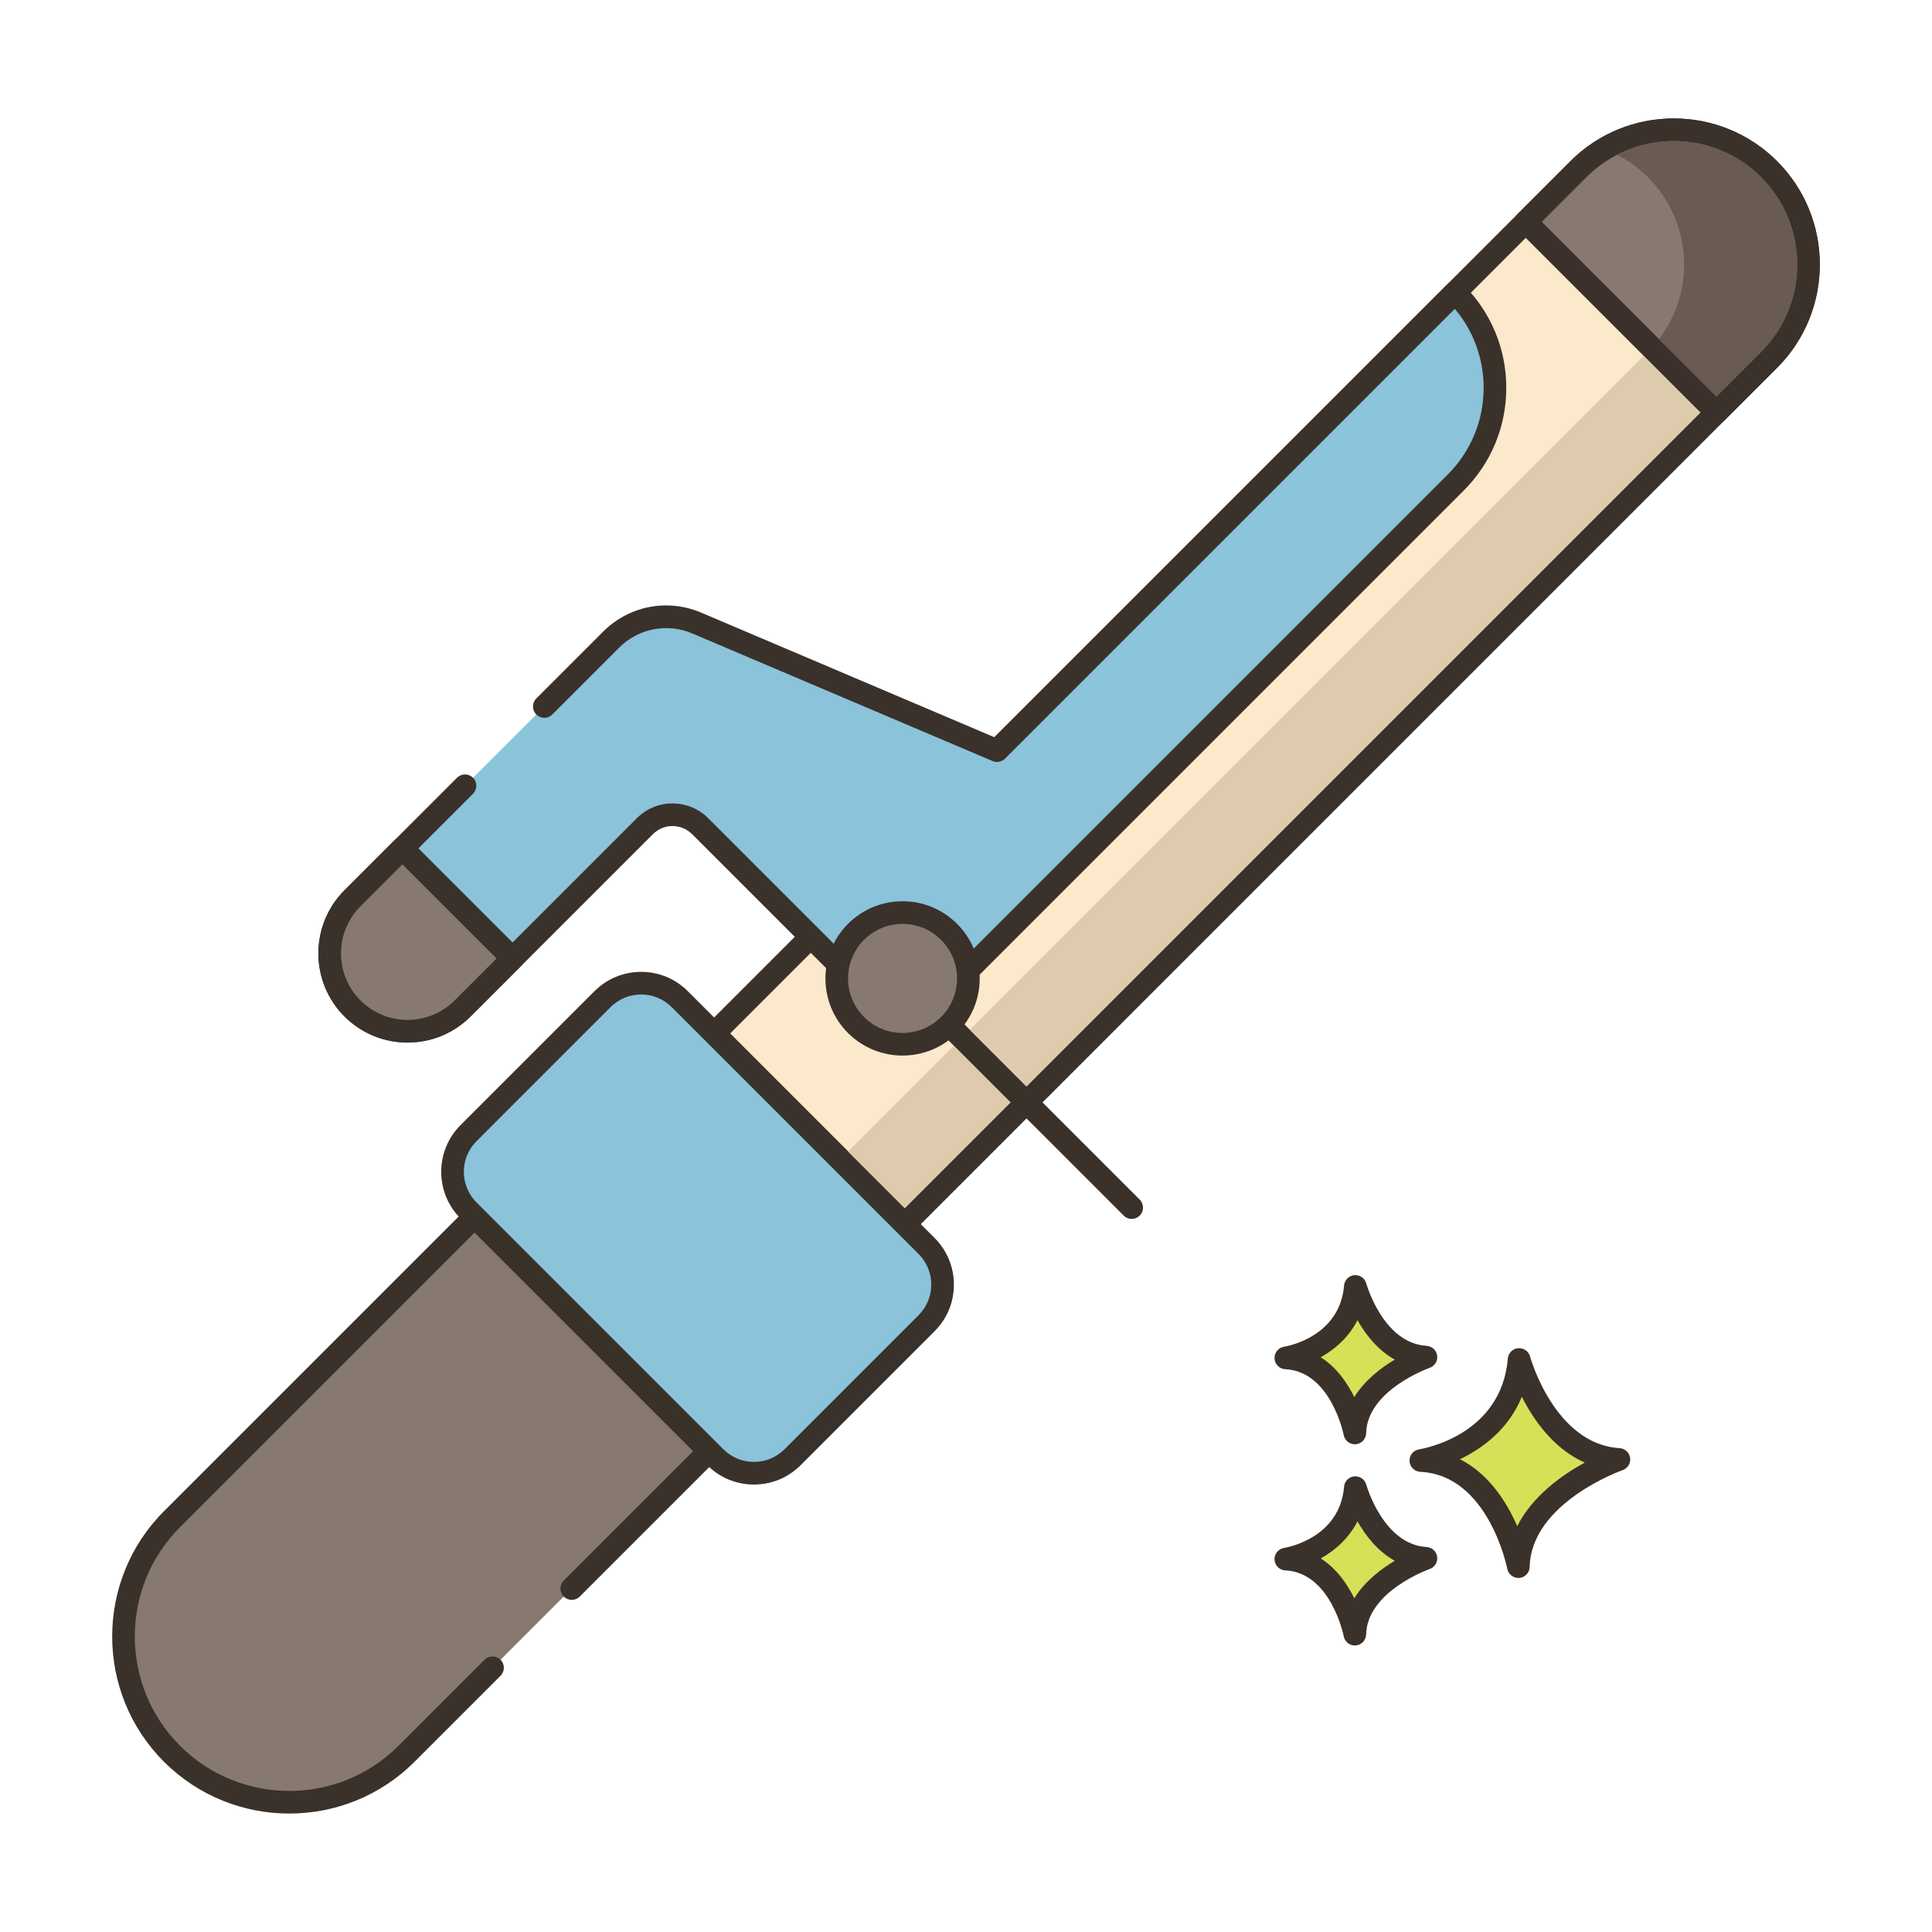 <?xml version="1.0" encoding="utf-8"?>
<!-- Generator: Adobe Illustrator 24.0.0, SVG Export Plug-In . SVG Version: 6.00 Build 0)  -->
<svg version="1.1" id="Layer_1" xmlns="http://www.w3.org/2000/svg" xmlns:xlink="http://www.w3.org/1999/xlink" x="0px" y="0px"
	 viewBox="0 0 256 256" enable-background="new 0 0 256 256" xml:space="preserve">
<g>
	<path fill="#D7E057" d="M201.293,180.137c0,0,3.408,12.659,13.222,13.246c0,0-13.1,4.525-13.321,14.202
		c0,0-2.579-13.572-12.925-14.059C188.269,193.526,200.32,191.7,201.293,180.137z"/>
	<path fill="#3A312A" d="M201.193,209.084c-0.713,0-1.335-0.506-1.473-1.217c-0.023-0.124-2.494-12.417-11.523-12.842
		c-0.77-0.037-1.388-0.651-1.428-1.421c-0.04-0.771,0.511-1.445,1.273-1.561c0.441-0.069,10.895-1.817,11.754-12.032
		c0.062-0.725,0.635-1.301,1.359-1.367c0.734-0.062,1.394,0.4,1.584,1.102c0.031,0.116,3.259,11.626,11.864,12.14
		c0.714,0.043,1.297,0.584,1.396,1.292c0.098,0.708-0.318,1.388-0.994,1.623c-0.121,0.042-12.119,4.311-12.313,12.819
		c-0.018,0.767-0.61,1.396-1.375,1.46C201.277,209.083,201.235,209.084,201.193,209.084z M193.451,193.355
		c3.879,1.969,6.231,5.746,7.588,8.876c2.026-4.021,5.941-6.787,8.949-8.427c-4.135-1.842-6.784-5.651-8.335-8.722
		C199.86,189.442,196.383,191.95,193.451,193.355z"/>
	<path fill="#D7E057" d="M179.595,197.117c0,0,2.411,8.954,9.352,9.369c0,0-9.266,3.201-9.422,10.045c0,0-1.824-9.6-9.142-9.944
		C170.382,206.588,178.906,205.296,179.595,197.117z"/>
	<path fill="#3A312A" d="M179.523,218.032c-0.714,0-1.337-0.507-1.473-1.22c-0.016-0.082-1.704-8.442-7.739-8.726
		c-0.77-0.037-1.388-0.651-1.428-1.421c-0.04-0.77,0.511-1.445,1.273-1.56c0.296-0.047,7.364-1.243,7.942-8.113
		c0.062-0.726,0.636-1.303,1.361-1.368c0.715-0.063,1.392,0.4,1.581,1.102l0,0c0.022,0.079,2.228,7.919,7.994,8.264
		c0.714,0.043,1.299,0.584,1.396,1.293c0.097,0.709-0.32,1.388-0.996,1.622c-0.081,0.028-8.282,2.953-8.412,8.662
		c-0.018,0.767-0.611,1.397-1.376,1.461C179.606,218.03,179.564,218.032,179.523,218.032z M175.004,206.504
		c2.107,1.333,3.523,3.394,4.447,5.28c1.376-2.232,3.516-3.872,5.365-4.973c-2.287-1.269-3.884-3.35-4.941-5.224
		C178.702,203.874,176.86,205.463,175.004,206.504z"/>
	<path fill="#D7E057" d="M179.595,170.46c0,0,2.411,8.954,9.352,9.37c0,0-9.266,3.201-9.422,10.045c0,0-1.824-9.6-9.142-9.944
		C170.382,179.93,178.906,178.639,179.595,170.46z"/>
	<path fill="#3A312A" d="M179.523,191.374c-0.714,0-1.337-0.507-1.473-1.22c-0.016-0.081-1.704-8.442-7.739-8.726
		c-0.77-0.037-1.388-0.651-1.428-1.421c-0.04-0.77,0.511-1.445,1.273-1.561c0.296-0.047,7.364-1.243,7.942-8.114
		c0.062-0.726,0.636-1.303,1.361-1.368c0.715-0.062,1.392,0.399,1.581,1.102l0,0c0.022,0.079,2.228,7.92,7.994,8.265
		c0.714,0.043,1.299,0.585,1.396,1.294c0.097,0.709-0.32,1.388-0.996,1.622c-0.081,0.028-8.282,2.952-8.412,8.662
		c-0.018,0.767-0.611,1.397-1.376,1.461C179.606,191.373,179.564,191.374,179.523,191.374z M175.004,179.847
		c2.107,1.333,3.523,3.395,4.447,5.28c1.376-2.232,3.516-3.872,5.365-4.973c-2.287-1.269-3.884-3.35-4.941-5.223
		C178.702,177.217,176.86,178.806,175.004,179.847z"/>
	<path fill="#87796F" d="M75.759,210.491L93.97,192.28L62.89,161.2l-40.1,40.1c-8.58,8.58-8.58,22.5,0,31.08s22.5,8.58,31.08,0
		l11.394-11.394L75.759,210.491z"/>
	<path fill="#3A312A" d="M38.33,240.306c-6.012,0-12.024-2.288-16.601-6.865c-9.153-9.153-9.153-24.048,0-33.201l40.1-40.1
		c0.563-0.563,1.559-0.563,2.121,0l31.08,31.08c0.586,0.586,0.586,1.536,0,2.121l-18.211,18.211c-0.586,0.586-1.535,0.586-2.121,0
		c-0.586-0.585-0.586-1.536,0-2.121l17.15-17.15L62.89,163.321l-39.039,39.04c-7.983,7.984-7.983,20.975,0,28.959
		c7.984,7.983,20.975,7.983,28.959,0l11.394-11.394c0.586-0.586,1.535-0.586,2.121,0c0.586,0.585,0.586,1.535,0,2.121L54.931,233.44
		C50.353,238.018,44.342,240.306,38.33,240.306z"/>
	<path fill="#FCE8CB" d="M234.413,22.417c-6.976-6.976-18.287-6.976-25.263,0L94.623,136.944l25.263,25.263L234.413,47.68
		C241.389,40.704,241.389,29.393,234.413,22.417z"/>
	<path fill="#3A312A" d="M119.887,163.707c-0.384,0-0.768-0.146-1.061-0.439l-25.264-25.263c-0.281-0.281-0.439-0.663-0.439-1.061
		c0-0.398,0.158-0.779,0.439-1.061L208.089,21.356c7.551-7.55,19.834-7.55,27.385,0l0,0c7.549,7.55,7.549,19.834,0,27.384
		L120.947,163.268C120.654,163.561,120.271,163.707,119.887,163.707z M96.744,136.944l23.143,23.142L233.352,46.62
		c6.38-6.38,6.38-16.762,0-23.142c-6.381-6.38-16.762-6.38-23.142,0L96.744,136.944z"/>
	<path fill="#8AC3DA" d="M61.616,104.116l-14.913,14.913c-4.03,4.03-4.03,10.565,0,14.595c4.03,4.03,10.565,4.03,14.595,0
		l24.155-24.155c2.02-2.02,5.296-2.02,7.316,0l19.999,19.999c4.03,4.03,10.565,4.03,14.595,0l65.524-65.524
		c6.934-6.934,6.934-18.175,0-25.109l-0.076-0.076l-60.704,60.704l-39.795-16.91c-3.873-1.646-8.358-0.775-11.334,2.201
		l-8.857,8.857L61.616,104.116z"/>
	<path fill="#3A312A" d="M54,138.147c-3.156,0-6.125-1.23-8.357-3.462c-4.608-4.609-4.608-12.108,0-16.716l14.912-14.913
		c0.586-0.586,1.535-0.586,2.121,0c0.586,0.585,0.586,1.535,0,2.121l-14.912,14.913c-3.438,3.439-3.438,9.035,0,12.474
		c3.44,3.44,9.035,3.438,12.474,0l24.155-24.156c2.601-2.602,6.836-2.601,9.438,0l19.998,19.999c3.439,3.439,9.035,3.44,12.475,0
		l65.524-65.524c3.07-3.07,4.762-7.152,4.762-11.494c0-3.874-1.347-7.541-3.818-10.467l-59.602,59.602
		c-0.434,0.433-1.086,0.559-1.648,0.32l-39.795-16.91c-3.325-1.412-7.129-0.676-9.686,1.881l-8.857,8.857
		c-0.586,0.586-1.535,0.586-2.121,0c-0.586-0.586-0.586-1.536,0-2.121l8.857-8.857c3.427-3.426,8.52-4.417,12.98-2.521
		l38.863,16.514l59.988-59.988c0.282-0.283,0.655-0.462,1.065-0.439c0.399,0.001,0.782,0.162,1.063,0.446l0.075,0.076
		c3.631,3.63,5.634,8.465,5.634,13.608c0,5.144-2.003,9.979-5.641,13.615l-65.523,65.524c-4.609,4.609-12.107,4.609-16.717,0
		l-19.998-19.999c-1.432-1.432-3.764-1.432-5.195,0l-24.155,24.155C60.126,136.917,57.157,138.147,54,138.147z"/>
	<path fill="#87796F" d="M53.323,112.408l-6.62,6.62c-4.03,4.03-4.03,10.565,0,14.595c4.03,4.03,10.565,4.03,14.595,0l6.62-6.62
		L53.323,112.408z"/>
	<path fill="#3A312A" d="M54,138.141c-3.026,0-6.054-1.152-8.357-3.456c-4.608-4.609-4.608-12.108,0-16.716l6.62-6.621
		c0.563-0.563,1.559-0.563,2.121,0l14.595,14.595c0.586,0.585,0.586,1.535,0,2.121l-6.62,6.621
		C60.055,136.989,57.027,138.141,54,138.141z M53.323,114.53l-5.56,5.56c-3.438,3.439-3.438,9.035,0,12.474
		c3.44,3.44,9.035,3.438,12.474,0l5.56-5.56L53.323,114.53z"/>
	<path fill="#87796F" d="M234.413,22.417c-6.976-6.976-18.287-6.976-25.263,0l-6.98,6.98l25.263,25.263l6.98-6.98
		C241.389,40.704,241.389,29.393,234.413,22.417z"/>
	<path fill="#3A312A" d="M227.433,56.16c-0.384,0-0.768-0.146-1.061-0.439l-25.263-25.263c-0.586-0.585-0.586-1.535,0-2.121
		l6.979-6.98c7.551-7.55,19.834-7.55,27.385,0l0,0c7.549,7.55,7.549,19.834,0,27.384l-6.98,6.98
		C228.2,56.014,227.816,56.16,227.433,56.16z M204.291,29.397l23.142,23.142l5.92-5.92c6.38-6.38,6.38-16.762,0-23.142
		c-6.381-6.38-16.762-6.38-23.142,0L204.291,29.397z"/>
	<path fill="#8AC3DA" d="M122.775,165.095l-32.7-32.7c-2.827-2.827-7.412-2.827-10.239,0L62.08,150.149
		c-2.827,2.827-2.827,7.412,0,10.239l32.7,32.7c2.827,2.827,7.412,2.827,10.239,0l17.755-17.755
		C125.602,172.507,125.602,167.923,122.775,165.095z"/>
	<path fill="#3A312A" d="M99.9,196.71c-2.334,0-4.529-0.909-6.18-2.56l-32.701-32.7c-3.407-3.408-3.407-8.953,0-12.36l17.755-17.754
		c1.65-1.651,3.846-2.56,6.181-2.56c2.334,0,4.529,0.909,6.18,2.56l32.7,32.7c1.651,1.651,2.561,3.846,2.561,6.18
		c0,2.335-0.909,4.529-2.561,6.18l-17.754,17.754C104.43,195.8,102.235,196.71,99.9,196.71z M84.955,131.774
		c-1.534,0-2.976,0.597-4.06,1.681L63.141,151.21c-2.238,2.238-2.237,5.88,0,8.118l32.701,32.7c1.084,1.084,2.525,1.681,4.059,1.681
		s2.975-0.597,4.06-1.681l17.754-17.754c1.084-1.084,1.682-2.526,1.682-4.059s-0.598-2.975-1.682-4.059l0,0l-32.7-32.7
		C87.93,132.372,86.488,131.774,84.955,131.774z"/>
	<path fill="#3A312A" d="M149.957,161.514c-0.384,0-0.768-0.146-1.061-0.439l-30.366-30.366c-0.586-0.585-0.586-1.536,0-2.121
		c0.586-0.586,1.535-0.586,2.121,0l30.366,30.366c0.586,0.586,0.586,1.536,0,2.121C150.725,161.367,150.341,161.514,149.957,161.514
		z"/>
	<circle fill="#87796F" cx="119.591" cy="129.648" r="8.723"/>
	<path fill="#3A312A" d="M119.591,139.866c-2.618,0-5.235-0.997-7.229-2.99c-3.985-3.986-3.985-10.472,0-14.458
		c1.931-1.931,4.498-2.995,7.229-2.995c2.73,0,5.298,1.063,7.229,2.995c1.932,1.931,2.995,4.498,2.995,7.229
		c0,2.731-1.063,5.298-2.995,7.229l0,0l0,0C124.826,138.87,122.209,139.866,119.591,139.866z M119.591,122.424
		c-1.93,0-3.743,0.751-5.107,2.116c-2.815,2.816-2.815,7.399,0,10.215c1.364,1.364,3.178,2.115,5.107,2.115
		c1.93,0,3.743-0.752,5.107-2.115l0,0c1.364-1.365,2.116-3.178,2.116-5.108c0-1.929-0.752-3.743-2.116-5.108
		C123.334,123.176,121.521,122.424,119.591,122.424z"/>
	
		<rect x="113.238" y="144.032" transform="matrix(0.707 -0.707 0.707 0.707 -69.527 130.816)" fill="#DECAAD" width="19.813" height="10.607"/>
	
		<rect x="113.778" y="90.262" transform="matrix(0.707 -0.707 0.707 0.707 -15.753 153.088)" fill="#DECAAD" width="126.279" height="10.596"/>
	<path fill="#695B51" d="M238.15,35.05c0,4.37-1.71,8.48-4.8,11.57l-5.92,5.92l-7.61-7.61c2.16-2.83,3.33-6.27,3.33-9.88
		c0-4.37-1.71-8.48-4.8-11.57c-1.22-1.21-2.59-2.21-4.07-2.97c2.29-1.19,4.85-1.82,7.5-1.82c4.37,0,8.48,1.7,11.57,4.79
		C236.44,26.57,238.15,30.68,238.15,35.05z"/>
</g>
</svg>

